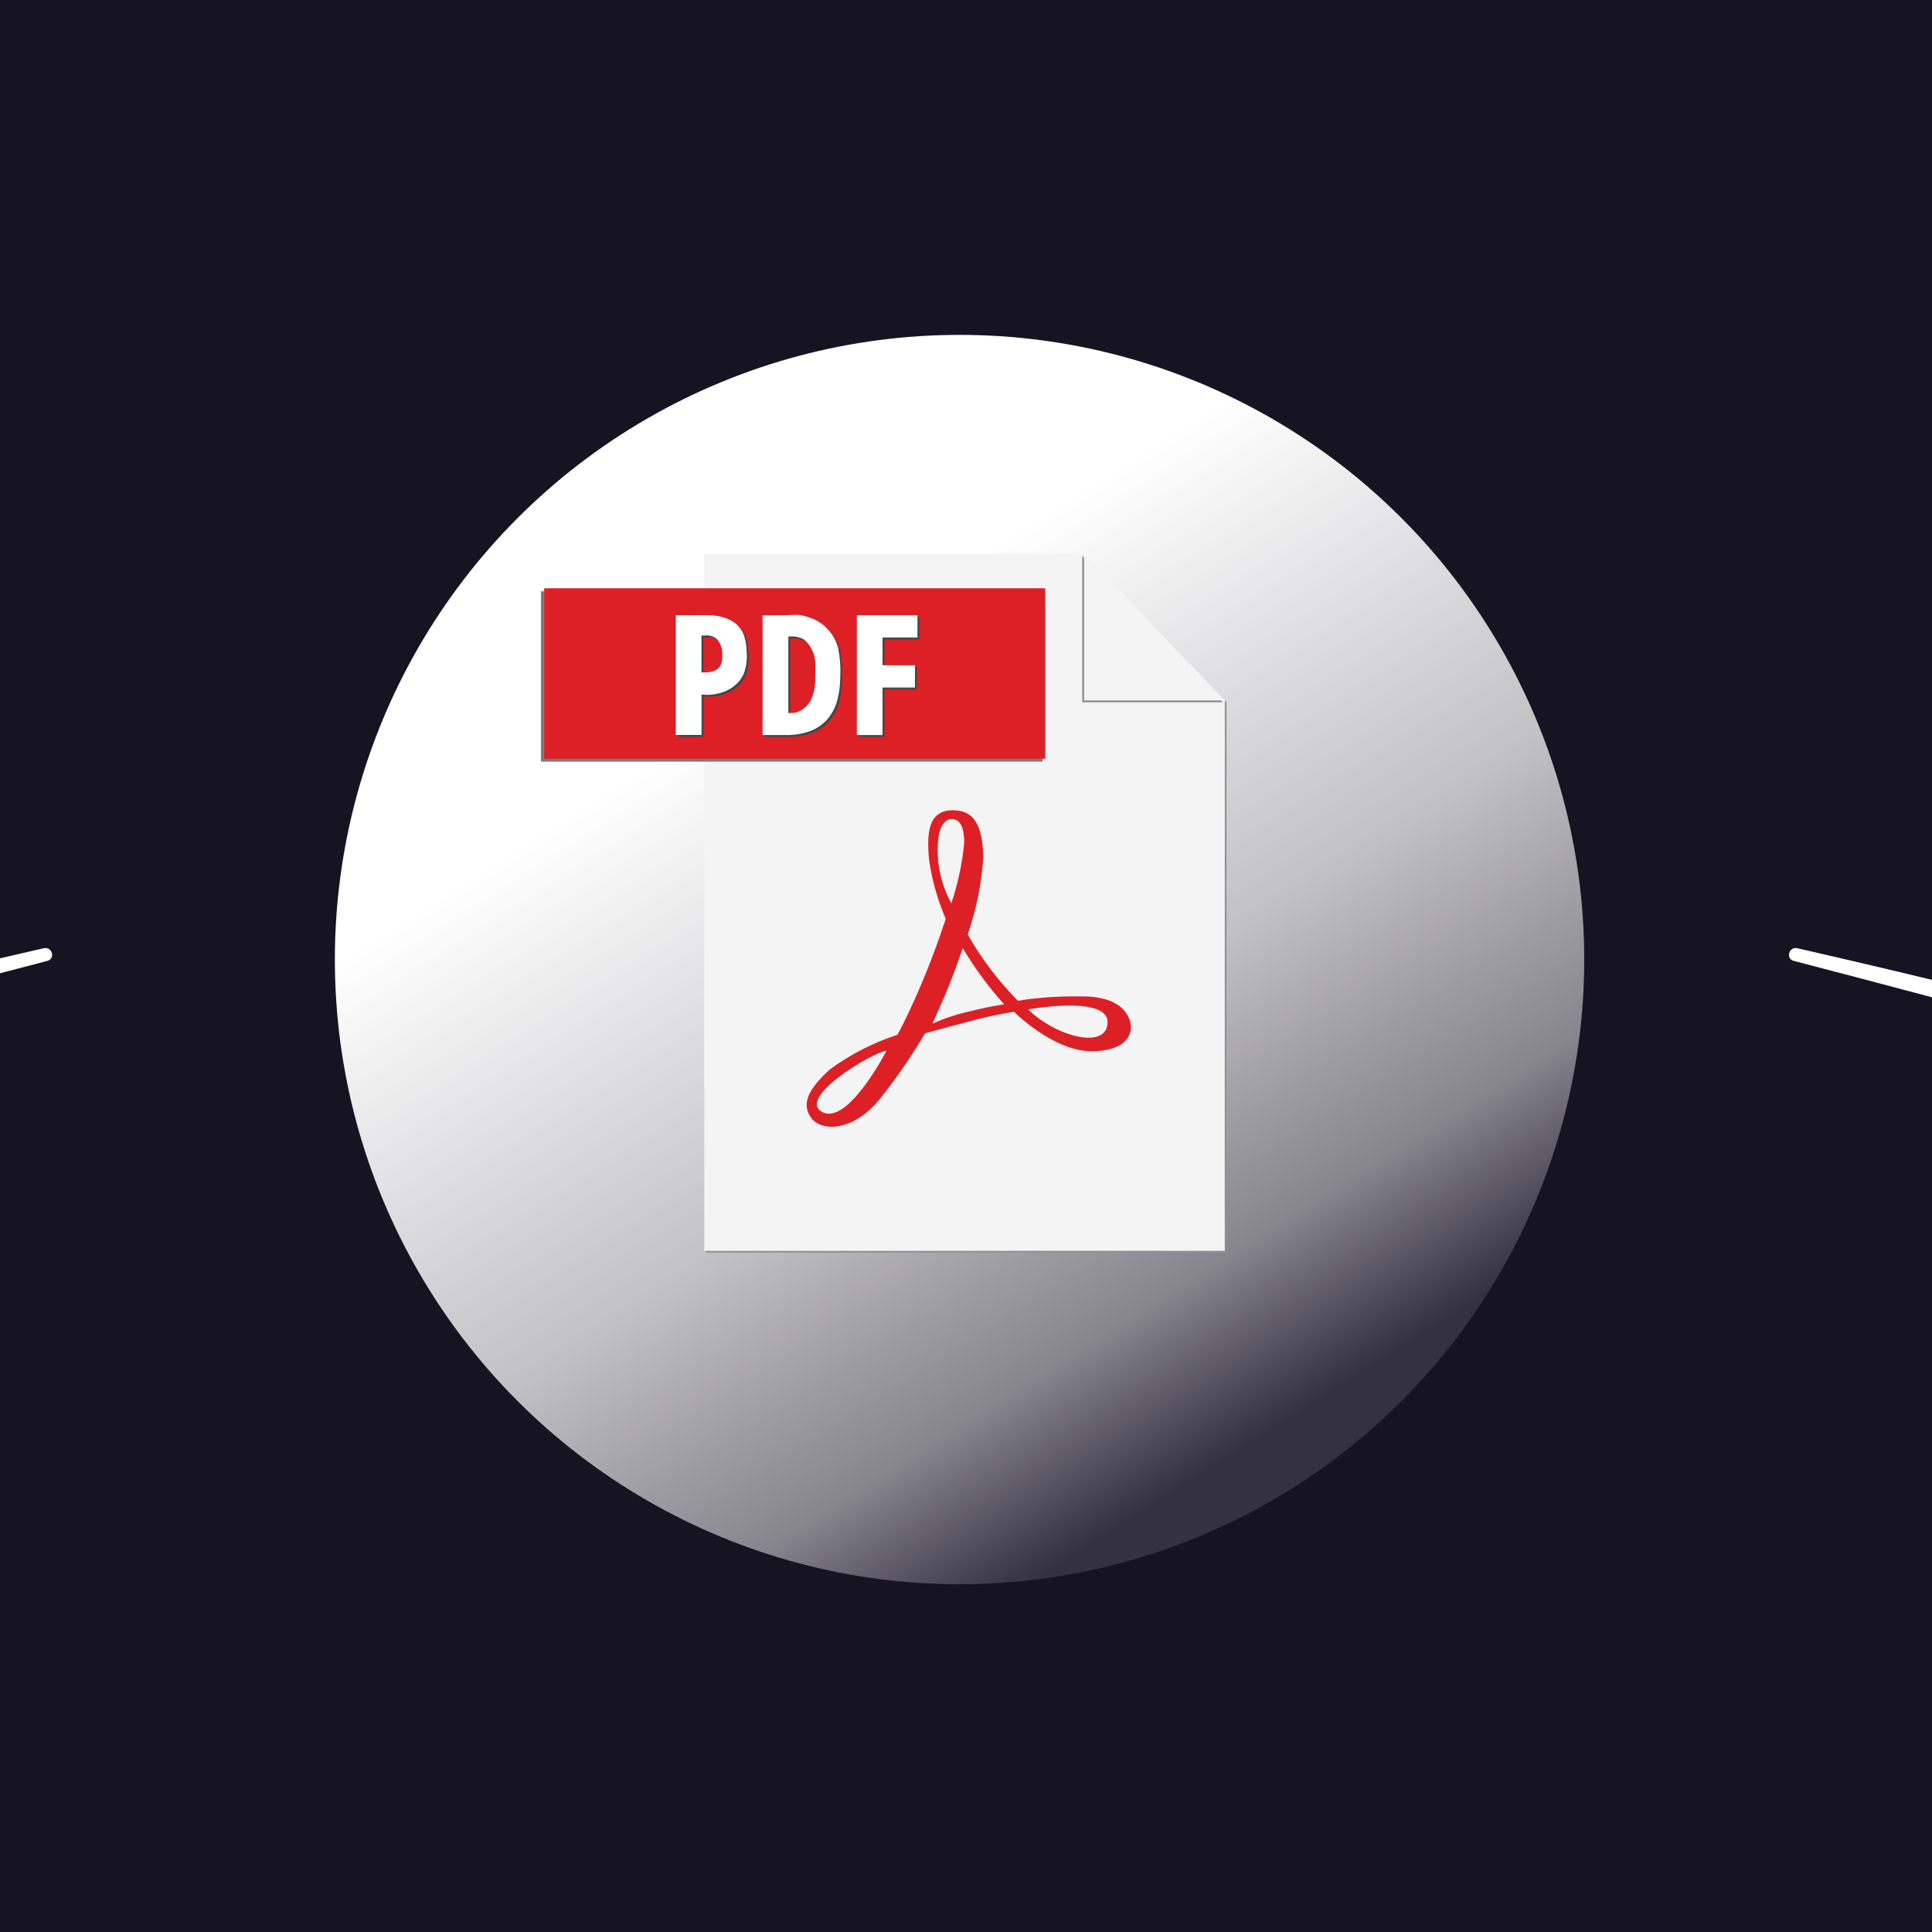 <svg width="150" height="150" viewBox="0 0 150 150" fill="none" xmlns="http://www.w3.org/2000/svg">
<rect width="150" height="150" fill="#AFAFAF"/>
<g id="Rus2.Design &#208;&#161;&#209;&#130;&#209;&#128;&#208;&#176;&#208;&#189;&#208;&#184;&#209;&#134;&#208;&#176; &#208;&#161;&#209;&#130;&#208;&#176;&#209;&#130;&#209;&#140;&#209;&#143;1" clip-path="url(#clip0_0_1)">
<rect width="1920" height="4232" transform="translate(-896 -2203)" fill="#171422"/>
<g id="Group 1597880867">
</g>
<g id="Group 1597880866">
<g id="Group 1597880863">
<g id="Ellipse 1139" filter="url(#filter0_ddi_0_1)">
<circle cx="71.499" cy="71.5" r="48.5" fill="url(#paint0_linear_0_1)"/>
</g>
<g id="Group 1597880862">
<path id="Vector" d="M84.307 43.14L95.087 54.377V97.111H54.816V97.25H95.224V54.519L84.307 43.14Z" fill="#909090"/>
<path id="Vector_2" d="M84.174 43H54.679V97.111H95.088V54.379L84.174 43Z" fill="#F4F4F4"/>
<path id="Vector_3" d="M54.38 45.906H41.999V59.134H80.943V45.906H54.38Z" fill="#7A7B7C"/>
<path id="Vector_4" d="M81.153 58.909H42.253V45.672H81.153V58.909Z" fill="#DD2025"/>
<path id="Vector_5" d="M55.153 47.91H55.095H54.694H52.621V57.21H54.612V54.073L55.052 54.098C55.48 54.091 55.903 54.014 56.306 53.871C56.659 53.75 56.984 53.558 57.261 53.307C57.543 53.069 57.765 52.768 57.91 52.428C58.104 51.863 58.174 51.263 58.113 50.669C58.101 50.244 58.027 49.824 57.892 49.421C57.77 49.13 57.589 48.868 57.36 48.651C57.13 48.434 56.859 48.268 56.562 48.161C56.305 48.069 56.039 48.001 55.769 47.96C55.565 47.928 55.358 47.912 55.151 47.91M54.785 52.354H54.612V49.487H54.986C55.151 49.475 55.317 49.5 55.471 49.561C55.625 49.622 55.763 49.716 55.876 49.837C56.109 50.149 56.233 50.529 56.23 50.919C56.23 51.395 56.23 51.827 55.8 52.132C55.49 52.302 55.138 52.381 54.785 52.354Z" fill="#464648"/>
<path id="Vector_6" d="M61.895 47.885C61.68 47.885 61.471 47.9 61.323 47.906L60.862 47.917H59.351V57.218H61.13C61.809 57.236 62.486 57.121 63.121 56.878C63.633 56.676 64.086 56.349 64.439 55.927C64.783 55.502 65.029 55.007 65.162 54.476C65.314 53.875 65.388 53.257 65.382 52.637C65.42 51.905 65.363 51.171 65.214 50.454C65.072 49.925 64.806 49.439 64.439 49.033C64.151 48.706 63.798 48.443 63.402 48.258C63.063 48.101 62.706 47.986 62.339 47.914C62.193 47.889 62.045 47.878 61.897 47.881M61.544 55.509H61.351V49.572H61.376C61.775 49.526 62.179 49.598 62.538 49.779C62.801 49.989 63.015 50.254 63.166 50.554C63.329 50.871 63.422 51.218 63.441 51.574C63.459 52 63.441 52.349 63.441 52.637C63.449 52.97 63.428 53.302 63.377 53.631C63.318 53.969 63.207 54.295 63.05 54.6C62.872 54.883 62.631 55.122 62.346 55.297C62.107 55.452 61.824 55.524 61.54 55.503" fill="#464648"/>
<path id="Vector_7" d="M71.383 47.917H66.675V57.218H68.667V53.529H71.186V51.8H68.667V49.646H71.379V47.917" fill="#464648"/>
<path id="Vector_8" d="M79.815 78.369C79.815 78.369 85.992 77.249 85.992 79.359C85.992 81.469 82.165 80.611 79.815 78.369ZM75.248 78.53C74.267 78.747 73.311 79.064 72.394 79.477L73.169 77.734C73.945 75.99 74.749 73.613 74.749 73.613C75.673 75.169 76.749 76.631 77.961 77.976C77.047 78.112 76.142 78.298 75.248 78.534V78.53ZM72.803 65.936C72.803 64.097 73.398 63.596 73.861 63.596C74.324 63.596 74.845 63.819 74.863 65.415C74.712 67.02 74.376 68.603 73.861 70.131C73.156 68.848 72.791 67.406 72.801 65.942L72.803 65.936ZM63.796 86.311C61.901 85.177 67.77 81.688 68.833 81.576C68.828 81.578 65.78 87.497 63.796 86.311ZM87.796 79.609C87.776 79.415 87.602 77.271 83.785 77.362C82.194 77.336 80.604 77.448 79.032 77.697C77.51 76.163 76.199 74.433 75.134 72.553C75.805 70.614 76.211 68.594 76.341 66.546C76.285 64.222 75.729 62.889 73.946 62.908C72.164 62.927 71.904 64.487 72.139 66.808C72.368 68.368 72.802 69.891 73.427 71.338C73.427 71.338 72.604 73.901 71.515 76.451C70.426 79.001 69.682 80.338 69.682 80.338C67.788 80.954 66.006 81.87 64.402 83.05C62.806 84.536 62.157 85.677 62.998 86.819C63.722 87.803 66.258 88.026 68.525 85.055C69.73 83.521 70.83 81.908 71.819 80.227C71.819 80.227 75.275 79.28 76.351 79.02C77.426 78.76 78.726 78.555 78.726 78.555C78.726 78.555 81.882 81.731 84.926 81.618C87.97 81.506 87.823 79.799 87.803 79.613" fill="#DD2025"/>
<path id="Vector_9" d="M84.023 43.149V54.528H94.937L84.023 43.149Z" fill="#909090"/>
<path id="Vector_10" d="M84.171 43V54.379H95.085L84.171 43Z" fill="#F4F4F4"/>
<path id="Vector_11" d="M55.001 47.76H54.942H54.541H52.468V57.06H54.468V53.925L54.91 53.951C55.337 53.943 55.76 53.867 56.163 53.724C56.516 53.602 56.841 53.411 57.118 53.16C57.398 52.921 57.618 52.62 57.761 52.28C57.956 51.716 58.025 51.115 57.965 50.521C57.953 50.097 57.878 49.676 57.744 49.273C57.622 48.983 57.44 48.721 57.211 48.504C56.982 48.287 56.71 48.12 56.413 48.014C56.155 47.92 55.888 47.852 55.617 47.811C55.412 47.779 55.206 47.762 54.999 47.76M54.632 52.205H54.46V49.337H54.836C55.001 49.325 55.166 49.351 55.321 49.411C55.474 49.472 55.613 49.567 55.725 49.688C55.958 50 56.083 50.38 56.08 50.769C56.08 51.246 56.08 51.678 55.65 51.982C55.34 52.153 54.987 52.229 54.634 52.203" fill="white"/>
<path id="Vector_12" d="M61.745 47.735C61.53 47.735 61.32 47.751 61.173 47.756L60.718 47.768H59.206V57.068H60.985C61.665 57.087 62.342 56.971 62.977 56.729C63.488 56.526 63.941 56.199 64.294 55.778C64.638 55.352 64.885 54.857 65.017 54.327C65.169 53.726 65.244 53.108 65.238 52.488C65.276 51.756 65.219 51.022 65.069 50.304C64.928 49.776 64.662 49.289 64.294 48.884C64.006 48.557 63.653 48.293 63.258 48.109C62.918 47.952 62.561 47.836 62.194 47.764C62.048 47.74 61.9 47.729 61.752 47.731M61.4 55.359H61.206V49.423H61.231C61.631 49.377 62.035 49.449 62.394 49.63C62.657 49.84 62.871 50.104 63.022 50.405C63.184 50.721 63.278 51.069 63.297 51.424C63.314 51.85 63.297 52.199 63.297 52.488C63.304 52.82 63.283 53.153 63.233 53.482C63.173 53.819 63.063 54.146 62.905 54.45C62.727 54.734 62.487 54.972 62.202 55.148C61.963 55.303 61.68 55.375 61.396 55.353" fill="white"/>
<path id="Vector_13" d="M71.235 47.768H66.527V57.068H68.519V53.379H71.037V51.651H68.519V49.496H71.231V47.768" fill="white"/>
</g>
</g>
<path id="Vector_14" d="M273.947 116.437C272.841 115.386 271.746 114.347 270.64 113.296C270.568 112.95 270.395 112.636 270.065 112.409C269.471 111.999 268.933 111.58 268.384 111.171L261.026 104.187C259.723 102.955 257.871 104.771 259.028 106.123C260.13 107.418 261.3 108.626 262.494 109.767C222.129 95.708 181.24 83.141 139.537 73.618C138.895 73.474 138.624 74.437 139.266 74.603C182.73 85.921 225.805 98.666 267.854 114.508C268.237 114.88 268.642 115.254 269.025 115.626C265.375 115.269 261.724 114.911 258.062 114.565C256.264 114.403 256.254 117.17 258.018 117.343C262.978 117.854 267.938 118.321 272.91 118.799C274.119 118.918 274.79 117.217 273.947 116.415L273.947 116.437Z" fill="white"/>
<path id="Vector_15" d="M-131.002 116.437C-129.896 115.386 -128.801 114.347 -127.695 113.296C-127.623 112.95 -127.45 112.636 -127.12 112.409C-126.526 111.999 -125.989 111.58 -125.439 111.171L-118.081 104.187C-116.778 102.955 -114.927 104.771 -116.083 106.123C-117.185 107.418 -118.356 108.626 -119.549 109.767C-79.184 95.708 -38.296 83.141 3.407 73.618C4.05 73.474 4.321 74.437 3.679 74.603C-39.786 85.921 -82.861 98.666 -124.909 114.508C-125.292 114.88 -125.697 115.254 -126.081 115.626C-122.43 115.269 -118.779 114.911 -115.117 114.565C-113.319 114.403 -113.309 117.17 -115.074 117.343C-120.033 117.854 -124.994 118.321 -129.965 118.799C-131.174 118.918 -131.846 117.217 -131.002 116.415L-131.002 116.437Z" fill="white"/>
</g>
</g>
<defs>
<filter id="filter0_ddi_0_1" x="-0" y="0" width="150" height="150" filterUnits="userSpaceOnUse" color-interpolation-filters="sRGB">
<feFlood flood-opacity="0" result="BackgroundImageFix"/>
<feColorMatrix in="SourceAlpha" type="matrix" values="0 0 0 0 0 0 0 0 0 0 0 0 0 0 0 0 0 0 127 0" result="hardAlpha"/>
<feOffset dx="-3" dy="-3"/>
<feGaussianBlur stdDeviation="10"/>
<feComposite in2="hardAlpha" operator="out"/>
<feColorMatrix type="matrix" values="0 0 0 0 1 0 0 0 0 1 0 0 0 0 1 0 0 0 0.18 0"/>
<feBlend mode="normal" in2="BackgroundImageFix" result="effect1_dropShadow_0_1"/>
<feColorMatrix in="SourceAlpha" type="matrix" values="0 0 0 0 0 0 0 0 0 0 0 0 0 0 0 0 0 0 127 0" result="hardAlpha"/>
<feOffset dx="10" dy="10"/>
<feGaussianBlur stdDeviation="10"/>
<feComposite in2="hardAlpha" operator="out"/>
<feColorMatrix type="matrix" values="0 0 0 0 0 0 0 0 0 0 0 0 0 0 0 0 0 0 0.8 0"/>
<feBlend mode="normal" in2="effect1_dropShadow_0_1" result="effect2_dropShadow_0_1"/>
<feBlend mode="normal" in="SourceGraphic" in2="effect2_dropShadow_0_1" result="shape"/>
<feColorMatrix in="SourceAlpha" type="matrix" values="0 0 0 0 0 0 0 0 0 0 0 0 0 0 0 0 0 0 127 0" result="hardAlpha"/>
<feOffset dx="-4" dy="-4"/>
<feGaussianBlur stdDeviation="3"/>
<feComposite in2="hardAlpha" operator="arithmetic" k2="-1" k3="1"/>
<feColorMatrix type="matrix" values="0 0 0 0 1 0 0 0 0 1 0 0 0 0 1 0 0 0 0.5 0"/>
<feBlend mode="normal" in2="shape" result="effect3_innerShadow_0_1"/>
</filter>
<linearGradient id="paint0_linear_0_1" x1="41.591" y1="27.85" x2="93.325" y2="109.492" gradientUnits="userSpaceOnUse">
<stop offset="0.281" stop-color="white"/>
<stop offset="0.646" stop-color="#C1C0C4"/>
<stop offset="0.865" stop-color="#86848D"/>
<stop offset="1" stop-color="#343140"/>
</linearGradient>
<clipPath id="clip0_0_1">
<rect width="1920" height="4232" fill="white" transform="translate(-896 -2203)"/>
</clipPath>
</defs>
</svg>

